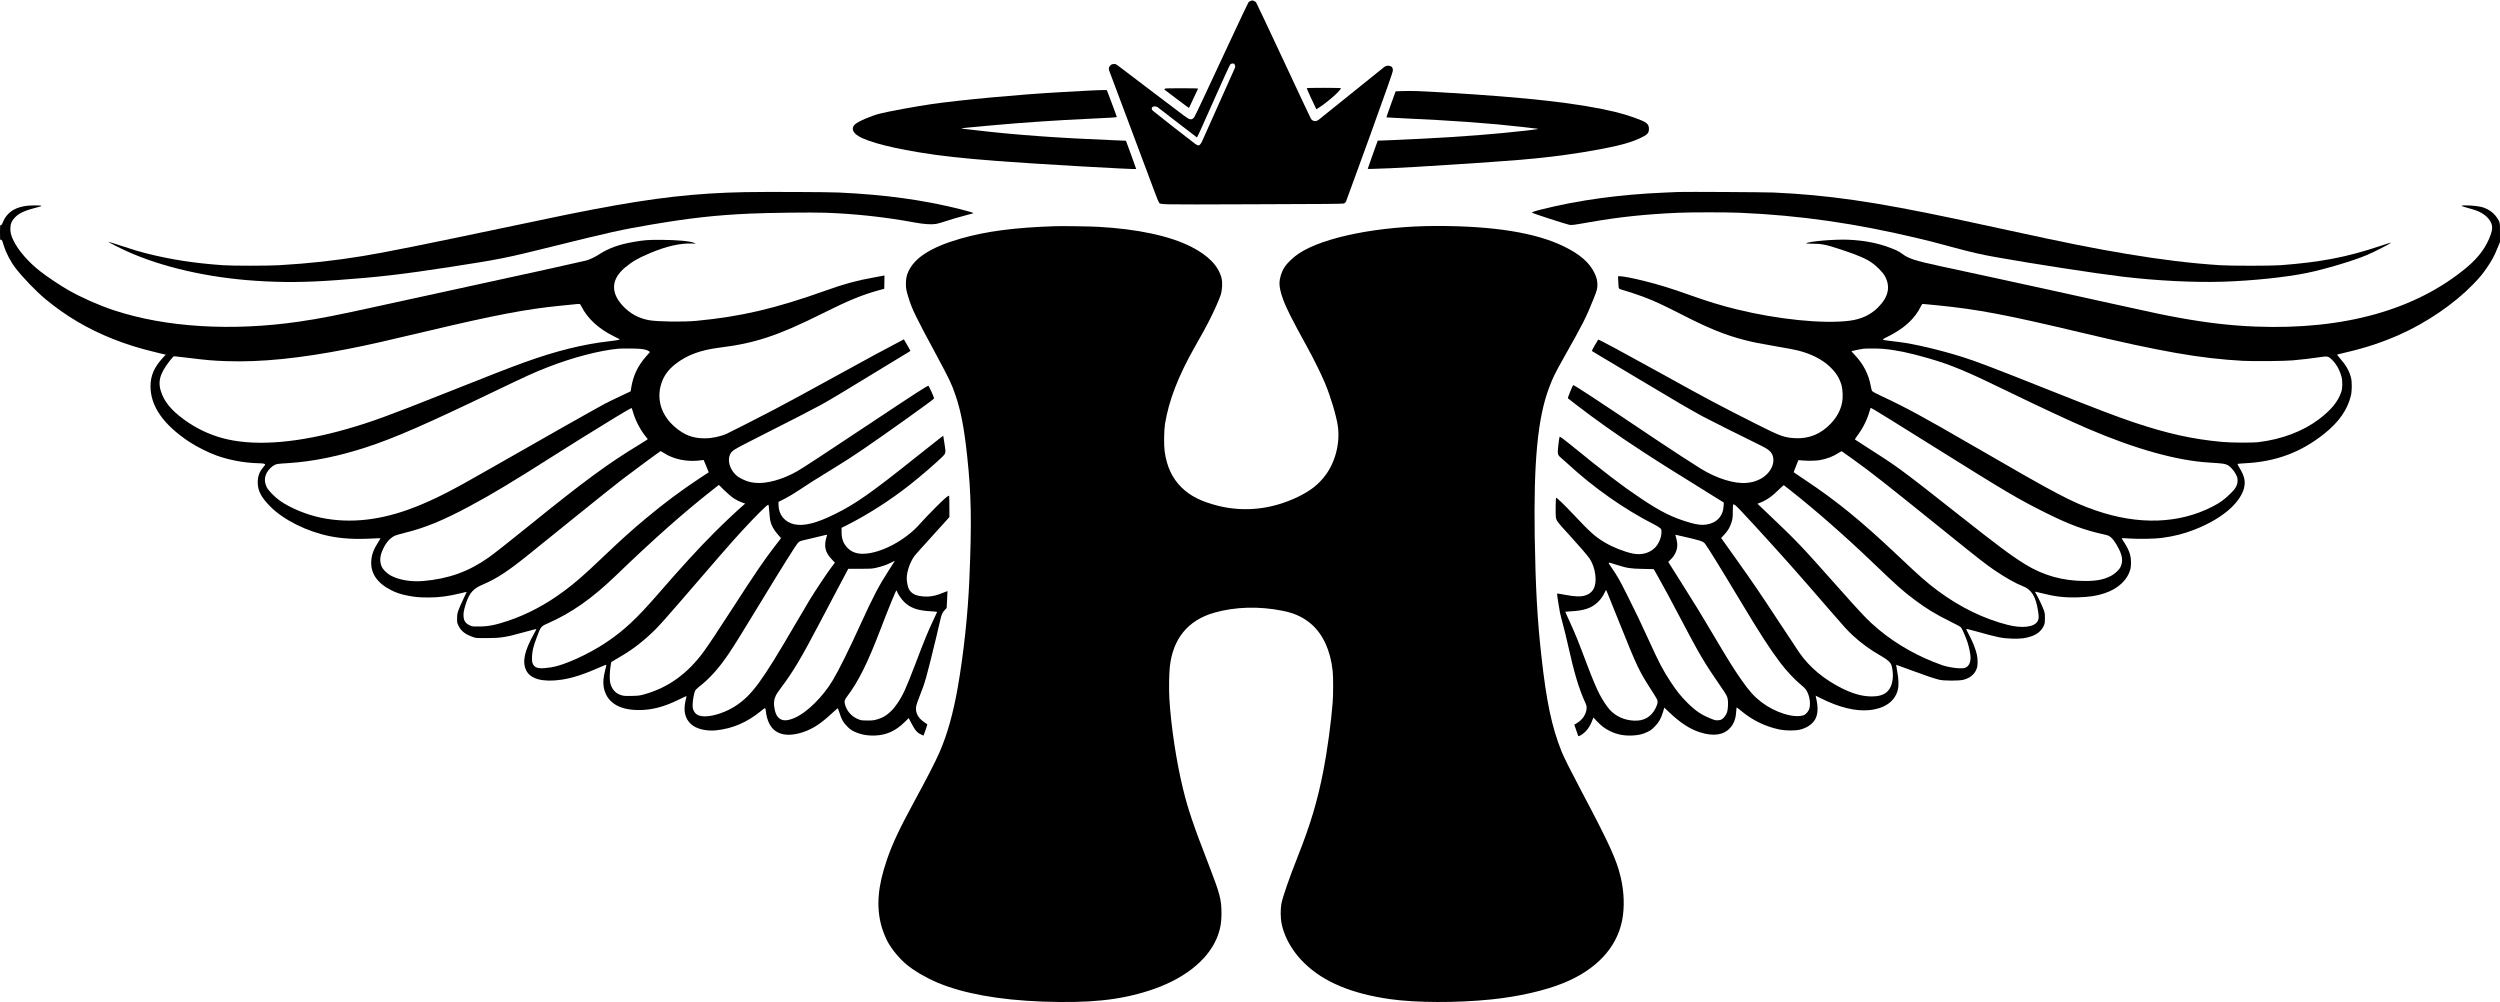 <?xml version="1.0" standalone="no"?>
<!DOCTYPE svg PUBLIC "-//W3C//DTD SVG 20010904//EN"
 "http://www.w3.org/TR/2001/REC-SVG-20010904/DTD/svg10.dtd">
<svg version="1.0" xmlns="http://www.w3.org/2000/svg"
 width="6063pt" height="2430pt" viewBox="0 0 6063 2430"
 preserveAspectRatio="xMidYMid meet">

<g transform="translate(0,2430) scale(0.1,-0.1)"
fill="#000000" stroke="none">
<path d="M30325 24276 c-16 -7 -38 -22 -47 -32 -9 -11 -203 -420 -431 -909
-608 -1307 -856 -1833 -880 -1870 -34 -52 -69 -69 -115 -54 -53 17 -56 19
-857 628 -402 305 -777 590 -834 634 -104 79 -105 79 -155 74 -41 -4 -55 -10
-83 -41 -40 -44 -42 -75 -8 -159 13 -34 229 -609 479 -1277 681 -1821 687
-1839 710 -1873 42 -63 -128 -59 2266 -51 1738 5 2201 9 2226 19 19 8 37 27
49 51 10 22 270 734 577 1583 408 1131 558 1556 558 1587 0 64 -15 93 -57 110
-46 20 -108 12 -150 -19 -17 -12 -376 -301 -798 -642 -421 -341 -780 -630
-798 -642 -68 -49 -145 -36 -186 31 -11 17 -310 654 -666 1416 -356 762 -654
1393 -663 1404 -18 20 -72 46 -94 46 -7 -1 -26 -7 -43 -14z m-378 -1553 c14
-35 14 -41 -4 -83 -34 -78 -774 -1733 -794 -1776 -11 -23 -31 -54 -45 -69 -31
-34 -56 -29 -128 23 -97 70 -991 770 -1018 797 -32 32 -35 60 -11 87 21 23 89
24 125 0 14 -9 233 -178 485 -374 252 -196 463 -358 468 -359 12 -2 43 65 463
1011 179 404 336 745 349 758 15 15 34 22 58 22 32 0 38 -4 52 -37z"/>
<path d="M31690 22159 c0 -10 165 -371 214 -466 l21 -42 64 40 c208 132 531
418 531 470 0 5 -187 9 -415 9 -298 0 -415 -3 -415 -11z"/>
<path d="M28246 22144 c-4 -9 -5 -18 -4 -19 2 -1 135 -102 296 -224 162 -123
295 -221 298 -219 2 3 51 107 109 233 58 125 108 232 111 236 3 5 -174 9 -399
9 -366 0 -405 -2 -411 -16z"/>
<path d="M26355 22100 c-181 -10 -463 -26 -625 -35 -993 -54 -2422 -187 -3138
-290 -386 -56 -1038 -176 -1257 -231 -210 -53 -536 -195 -605 -264 -69 -69
-63 -149 16 -226 152 -147 702 -309 1514 -444 549 -92 1073 -150 1915 -214
923 -71 3364 -211 3380 -195 2 3 -238 663 -249 686 -1 0 -131 6 -291 12 -1359
54 -2415 131 -3379 246 -159 19 -295 35 -304 35 -8 0 -13 3 -10 6 7 7 139 20
723 73 732 67 1615 127 2370 161 462 21 662 33 670 41 2 3 -52 151 -119 329
l-123 325 -79 1 c-44 1 -227 -7 -409 -16z"/>
<path d="M34006 22091 l-159 -6 -114 -314 c-62 -173 -112 -316 -109 -318 2 -2
149 -10 327 -18 1295 -59 2165 -121 2989 -216 146 -16 290 -33 320 -38 54 -7
54 -8 20 -14 -19 -4 -132 -18 -250 -32 -761 -87 -1596 -152 -2560 -200 -415
-21 -964 -45 -1015 -45 l-42 0 -122 -339 c-66 -186 -121 -342 -121 -345 0 -4
60 -4 133 -1 72 3 258 10 412 15 450 16 2545 152 3175 206 713 60 1315 141
1960 263 446 84 710 159 929 262 174 82 211 121 211 224 0 69 -19 108 -74 150
-72 55 -453 190 -716 254 -896 217 -2130 358 -4215 480 -577 34 -758 40 -979
32z"/>
<path d="M18055 19640 c-1197 -24 -2165 -134 -3650 -415 -458 -87 -652 -127
-1905 -390 -2244 -472 -3158 -656 -3705 -745 -691 -113 -1278 -177 -2025 -222
-276 -16 -1134 -16 -1365 0 -700 50 -1254 136 -1856 287 -178 45 -314 86 -647
196 -151 50 -276 88 -279 86 -6 -6 300 -162 459 -233 852 -384 1966 -638 3123
-714 659 -43 1192 -39 1945 15 1023 74 1599 140 2770 321 1187 183 1352 216
2465 493 1374 342 1693 413 2415 535 952 161 1566 229 2400 266 476 21 1482
32 1815 21 727 -26 1441 -103 2169 -237 220 -41 401 -53 516 -35 41 7 151 38
245 70 93 32 278 86 410 121 132 34 244 65 249 68 16 10 -89 42 -329 102 -914
226 -1802 347 -2930 401 -286 13 -1788 19 -2290 9z"/>
<path d="M40710 19644 c-41 -2 -190 -8 -330 -14 -1097 -46 -2094 -182 -3000
-410 -170 -43 -237 -67 -224 -80 16 -15 837 -281 898 -291 69 -12 86 -9 517
66 695 122 1335 190 2134 225 308 14 1167 14 1490 0 1460 -63 2803 -256 4345
-625 272 -65 381 -93 840 -217 455 -122 660 -169 1017 -233 879 -158 2450
-400 3073 -474 841 -100 1737 -145 2447 -123 712 23 1524 108 2033 213 436 90
1120 294 1440 429 195 82 609 294 597 306 -3 3 -126 -35 -273 -85 -798 -267
-1435 -390 -2409 -463 -231 -17 -1205 -17 -1465 0 -722 48 -1409 132 -2255
273 -799 133 -1470 267 -2905 580 -454 99 -1016 221 -1250 270 -1982 419
-3093 580 -4420 640 -210 9 -2135 20 -2300 13z"/>
<path d="M652 19309 c-197 -25 -340 -87 -447 -192 -68 -68 -104 -126 -154
-249 -6 -18 -18 -28 -31 -28 -19 0 -20 -6 -20 -180 0 -177 0 -180 21 -177 26
3 29 -2 69 -133 57 -185 166 -395 287 -552 174 -227 503 -568 729 -755 498
-412 1026 -723 1644 -968 330 -130 636 -225 1053 -325 l217 -52 -71 -76 c-209
-226 -299 -432 -299 -690 0 -482 309 -927 935 -1344 176 -117 469 -265 660
-333 314 -113 680 -181 1012 -189 135 -4 173 -11 173 -36 0 -5 -21 -32 -46
-62 -91 -106 -134 -222 -134 -363 0 -206 84 -367 309 -593 321 -323 889 -605
1441 -716 292 -59 624 -78 1009 -57 118 6 216 10 218 7 2 -2 -20 -41 -50 -87
-117 -181 -164 -308 -174 -469 -17 -299 149 -536 495 -709 111 -56 231 -95
382 -125 178 -36 293 -46 507 -46 271 0 494 30 813 109 63 16 116 28 118 26 1
-1 -36 -80 -82 -176 -47 -96 -100 -217 -118 -269 -28 -83 -32 -108 -33 -201 0
-102 1 -107 38 -181 61 -125 168 -206 352 -269 67 -23 81 -24 335 -24 351 1
446 17 994 169 110 31 202 53 204 51 3 -2 -20 -48 -51 -102 -239 -425 -297
-692 -196 -900 103 -212 403 -292 855 -227 265 38 552 132 986 324 54 24 100
41 103 39 2 -3 -11 -68 -31 -144 -40 -161 -51 -280 -35 -383 58 -373 356 -572
856 -572 309 0 605 76 950 245 140 69 205 98 205 92 0 -1 -11 -52 -25 -112
-56 -247 -12 -433 133 -566 128 -117 370 -176 615 -150 396 42 743 192 1079
465 115 94 110 94 122 -9 14 -111 38 -200 77 -283 131 -273 426 -351 826 -217
237 79 442 214 712 468 69 65 128 114 132 110 4 -5 21 -55 39 -113 48 -157 90
-231 186 -327 64 -64 99 -89 165 -122 156 -75 329 -107 523 -98 271 13 490
114 705 325 l99 97 58 -111 c81 -158 130 -223 193 -261 29 -17 66 -36 81 -42
l28 -9 48 134 c26 74 45 136 43 138 -2 1 -39 26 -82 56 -146 100 -214 237
-188 384 6 34 44 145 85 247 133 332 156 415 395 1399 50 206 99 416 110 467
24 110 49 163 106 223 l43 45 11 204 c6 112 10 205 9 207 -2 1 -55 -20 -119
-46 -131 -54 -218 -76 -334 -86 -97 -8 -246 9 -319 37 -68 25 -134 83 -164
143 -27 53 -51 174 -52 257 -1 169 84 411 195 556 20 26 203 231 408 456 205
225 386 424 402 444 l30 35 -1 254 c0 140 -3 257 -6 260 -18 18 -112 -64 -349
-303 -146 -147 -305 -314 -354 -371 -353 -408 -969 -732 -1395 -732 -156 0
-281 50 -374 151 -96 104 -136 213 -136 376 l0 103 103 51 c525 264 1066 609
1547 988 256 201 617 512 784 674 94 91 97 102 67 291 -13 78 -26 161 -29 185
l-7 44 -108 -82 c-59 -45 -298 -233 -530 -419 -1099 -880 -1491 -1155 -1992
-1401 -448 -221 -746 -295 -980 -246 -234 49 -385 236 -385 477 l0 67 152 77
c92 46 232 131 348 209 189 128 417 272 855 540 259 158 398 248 680 439 526
357 1724 1213 1734 1239 6 15 -10 60 -56 161 -36 78 -68 145 -73 150 -15 15
-304 -172 -1365 -878 -1169 -778 -1691 -1120 -1822 -1194 -354 -201 -744 -309
-1015 -281 -128 13 -198 33 -317 90 -82 40 -116 64 -170 117 -136 137 -190
339 -128 476 46 99 63 110 653 409 808 408 1379 702 1556 800 220 122 590 343
1273 762 325 199 659 402 742 451 84 49 153 92 153 96 0 5 -105 189 -146 255
l-14 23 -118 -62 c-412 -216 -680 -361 -1347 -728 -865 -476 -1372 -751 -1670
-907 -357 -187 -1086 -559 -1160 -591 -165 -72 -357 -112 -539 -112 -284 0
-494 81 -723 279 -325 280 -445 667 -326 1046 60 190 169 340 348 480 280 217
604 337 1070 395 865 107 1421 293 2507 836 616 308 953 446 1358 557 l125 34
3 162 2 162 -22 -6 c-13 -2 -111 -21 -218 -40 -454 -83 -719 -155 -1195 -325
-1223 -436 -2053 -629 -3130 -731 -320 -30 -946 -21 -1150 17 -249 46 -456
160 -630 346 -302 324 -283 650 55 931 180 149 303 221 600 347 396 169 747
248 1035 234 l80 -4 -40 20 c-88 42 -432 73 -815 74 -300 1 -402 -7 -650 -50
-355 -61 -604 -150 -837 -300 -111 -72 -227 -127 -323 -153 -98 -27 -1386
-311 -3045 -671 -731 -159 -1575 -343 -1875 -409 -1131 -249 -1522 -326 -2030
-400 -1640 -239 -3241 -141 -4499 275 -365 121 -790 309 -1111 493 -184 105
-510 322 -664 443 -300 234 -542 512 -662 761 -60 125 -77 200 -72 307 5 104
35 169 111 248 108 111 246 171 606 262 33 9 41 14 30 21 -17 11 -260 10 -347
-2z m13449 -2441 c146 -293 421 -545 789 -725 77 -37 140 -71 140 -74 0 -10
-99 -28 -245 -44 -635 -71 -1306 -237 -2065 -512 -375 -136 -816 -307 -1885
-733 -1420 -565 -1825 -713 -2425 -885 -1153 -330 -2151 -417 -2894 -250 -332
74 -649 209 -936 399 -340 224 -551 447 -647 682 -119 292 -75 489 181 820 69
88 95 114 113 114 13 0 166 -18 341 -39 429 -54 615 -70 934 -80 831 -28 1775
68 2956 300 473 93 881 185 1902 428 1628 387 2402 535 3225 616 143 14 296
29 340 34 151 16 141 19 176 -51z m1418 -1028 c111 -10 181 -29 220 -59 l24
-18 -87 -99 c-204 -231 -315 -460 -365 -752 l-17 -103 -259 -122 c-143 -67
-307 -148 -365 -178 -217 -115 -1775 -997 -2800 -1584 -931 -534 -1323 -734
-1821 -929 -802 -313 -1551 -398 -2254 -254 -356 72 -758 238 -1010 417 -120
85 -275 243 -313 319 -61 125 -63 233 -6 350 35 72 129 166 196 197 56 25 65
27 353 45 574 38 1195 164 1850 377 707 230 1431 546 3235 1413 689 331 857
407 1185 535 590 232 1263 408 1710 448 87 8 426 6 524 -3z m-174 -1510 c55
-207 183 -457 318 -622 l47 -57 -33 -25 c-17 -13 -84 -55 -147 -93 -766 -462
-1341 -883 -2670 -1958 -500 -405 -869 -695 -1008 -794 -483 -343 -976 -520
-1592 -572 -284 -23 -561 21 -765 123 -109 55 -212 158 -245 243 -48 128 -35
257 45 421 75 155 163 253 280 312 23 11 133 43 245 71 482 118 924 299 1555
637 553 295 1044 590 2170 1306 421 267 689 433 1400 869 242 148 369 219 376
211 3 -4 14 -36 24 -72z m757 -1017 c248 -160 581 -224 918 -174 l45 6 63
-149 c35 -81 62 -149 60 -150 -2 -1 -97 -64 -213 -140 -465 -307 -862 -604
-1315 -982 -345 -287 -593 -511 -1085 -979 -416 -396 -606 -562 -870 -760
-442 -332 -905 -581 -1379 -740 -310 -104 -483 -138 -711 -139 -155 -1 -162 0
-220 27 -105 49 -145 106 -153 219 -6 81 8 156 55 303 47 146 94 236 156 303
68 72 128 110 284 178 313 136 579 310 1038 678 200 160 271 217 1110 896 540
437 1043 839 1218 973 194 150 910 677 919 677 4 0 40 -21 80 -47z m1697
-1101 c56 -37 129 -74 183 -93 l91 -33 -29 -24 c-151 -129 -490 -447 -714
-672 -389 -389 -797 -835 -1383 -1510 -512 -590 -820 -876 -1259 -1169 -422
-281 -1012 -548 -1318 -595 -254 -39 -359 -29 -419 39 -44 50 -54 101 -48 230
8 139 30 231 112 452 98 264 105 272 263 342 584 257 1077 603 1662 1166 923
889 1634 1518 2339 2073 l155 122 135 -133 c87 -85 170 -155 230 -195z m845
-184 c3 -18 10 -95 16 -172 6 -76 15 -158 20 -181 27 -121 83 -221 195 -350
l67 -76 -28 -37 c-15 -20 -78 -102 -140 -182 -243 -315 -461 -635 -994 -1460
-383 -592 -591 -905 -715 -1075 -388 -531 -858 -870 -1430 -1031 -121 -34
-142 -37 -305 -41 -143 -4 -187 -2 -240 11 -153 39 -250 141 -291 306 -18 74
-14 267 8 400 l18 105 70 41 c39 23 129 77 202 120 270 160 540 372 798 629
99 99 325 352 590 660 777 905 1291 1494 1495 1715 363 392 618 646 651 649 4
1 9 -14 13 -31z m1416 -700 c0 -2 -9 -32 -20 -67 -28 -87 -35 -192 -20 -266
18 -87 65 -168 151 -259 l77 -81 -90 -120 c-108 -143 -378 -549 -511 -766 -52
-86 -228 -383 -390 -660 -783 -1341 -1015 -1658 -1405 -1921 -225 -152 -547
-263 -757 -261 -146 1 -228 43 -273 141 -21 48 -25 69 -24 146 1 102 34 283
61 336 10 19 49 59 87 88 260 201 484 449 723 802 130 192 357 557 756 1215
536 884 883 1436 929 1481 38 37 52 44 142 64 54 12 196 46 314 75 194 48 250
60 250 53z m1629 -650 c-6 -12 -66 -105 -132 -207 -239 -369 -384 -646 -681
-1299 -289 -635 -528 -1115 -679 -1369 -242 -406 -635 -792 -932 -916 -181
-76 -295 -75 -380 4 -50 46 -77 104 -99 211 -28 133 -17 236 33 338 15 30 78
122 140 204 274 365 471 696 881 1476 116 223 329 626 472 895 l260 490 281 0
c257 0 291 2 387 23 143 32 269 75 370 127 47 24 86 44 88 44 1 1 -3 -9 -9
-21z m65 -720 c13 -53 103 -186 170 -252 156 -154 334 -216 669 -232 94 -5
136 -11 133 -18 -2 -6 -54 -117 -114 -246 -116 -247 -192 -434 -417 -1025
-226 -590 -297 -747 -435 -949 -106 -156 -225 -267 -357 -334 -23 -12 -81 -34
-130 -48 -76 -24 -106 -27 -228 -28 -122 -1 -149 2 -207 22 -174 60 -306 205
-348 379 -16 70 -7 100 49 175 281 372 499 810 816 1638 202 528 371 940 385
940 4 0 10 -10 14 -22z"/>
<path d="M59702 19311 c-8 -5 12 -15 60 -29 40 -11 123 -35 183 -52 194 -55
331 -136 414 -244 91 -118 102 -212 45 -378 -102 -293 -287 -547 -576 -789
-1233 -1033 -2979 -1523 -5128 -1439 -599 24 -1176 90 -1861 215 -362 66 -548
105 -1344 281 -1224 271 -2536 558 -3215 705 -382 83 -924 200 -1205 260 -646
140 -787 186 -951 309 -65 49 -130 82 -271 136 -305 118 -633 182 -1023 200
-334 15 -974 -40 -1025 -87 -5 -5 48 -9 130 -9 243 0 348 -21 720 -144 410
-136 602 -219 749 -324 102 -72 251 -221 295 -295 158 -266 108 -521 -153
-783 -183 -182 -411 -288 -696 -323 -636 -80 -1739 32 -2730 276 -386 95 -681
185 -1155 353 -444 158 -731 247 -1080 334 -262 65 -518 116 -585 116 l-60 0
6 -112 c9 -204 4 -190 82 -212 123 -35 401 -126 530 -175 283 -108 438 -180
1012 -472 591 -301 988 -460 1434 -574 222 -57 343 -81 799 -160 208 -35 426
-76 484 -91 330 -81 598 -216 790 -397 149 -141 234 -276 283 -447 31 -107 38
-308 15 -421 -38 -191 -128 -358 -277 -514 -238 -250 -521 -367 -852 -352
-265 11 -368 48 -926 330 -994 502 -1185 604 -2300 1222 -917 508 -1550 849
-1560 839 -5 -5 -43 -67 -84 -139 -59 -101 -73 -132 -63 -141 6 -6 95 -59 197
-119 102 -59 543 -323 980 -585 800 -480 1191 -709 1505 -879 146 -79 942
-478 1417 -710 164 -80 234 -136 270 -218 88 -200 -49 -471 -302 -595 -108
-53 -187 -76 -309 -88 -296 -31 -728 101 -1121 342 -155 95 -758 487 -1050
683 -1538 1032 -2016 1345 -2047 1345 -5 0 -37 -71 -72 -157 -54 -131 -62
-158 -50 -167 8 -6 93 -72 189 -147 446 -346 997 -736 1581 -1117 445 -290
714 -459 1819 -1145 l185 -114 -3 -74 c-8 -249 -163 -421 -414 -460 -111 -17
-223 -6 -384 40 -432 123 -710 260 -1219 600 -455 305 -862 616 -1698 1298
-163 133 -255 199 -263 190 -10 -9 -43 -287 -44 -357 0 -75 13 -101 77 -152
23 -18 95 -82 160 -142 630 -583 1381 -1111 2098 -1474 67 -34 134 -75 150
-92 28 -29 30 -36 29 -103 -3 -131 -70 -285 -164 -376 -132 -128 -326 -178
-530 -136 -202 41 -482 151 -673 265 -242 144 -352 242 -773 689 -209 222
-394 401 -416 401 -9 0 -15 -404 -6 -463 14 -99 25 -114 337 -453 199 -217
437 -493 478 -554 77 -115 126 -254 144 -413 31 -279 -62 -445 -281 -498 -98
-23 -227 -16 -444 24 -109 21 -201 36 -203 33 -6 -5 41 -319 68 -454 11 -57
45 -192 75 -300 30 -108 84 -330 120 -492 155 -693 261 -1048 415 -1390 39
-89 41 -97 36 -163 -12 -135 -105 -271 -240 -347 -31 -17 -57 -33 -57 -35 0
-2 51 -148 95 -273 4 -10 17 -7 54 13 119 65 219 188 281 348 l33 86 84 -89
c108 -114 193 -179 318 -240 171 -84 346 -118 550 -107 150 8 241 30 355 84
80 38 107 59 180 132 101 102 152 191 201 353 l32 107 111 -106 c273 -260 495
-406 739 -488 327 -109 582 -76 741 96 94 101 139 219 152 396 3 54 8 101 11
105 2 4 50 -31 106 -79 271 -227 585 -381 928 -454 140 -30 376 -33 494 -6
165 38 304 130 373 246 65 112 79 273 38 468 l-23 112 137 -69 c432 -216 833
-314 1159 -282 380 37 625 210 697 492 26 99 21 261 -15 450 -16 85 -27 156
-26 158 1 2 146 -51 321 -117 384 -143 620 -223 734 -248 118 -25 472 -25 573
0 179 45 295 150 337 306 16 61 14 202 -4 292 -31 146 -99 318 -203 513 -36
65 -62 121 -58 124 3 3 99 -20 213 -52 550 -155 663 -178 907 -184 211 -5 314
8 456 55 148 48 262 148 310 270 20 49 23 76 23 173 0 99 -4 126 -27 193 -30
85 -136 310 -187 395 -26 42 -29 52 -15 52 9 0 85 -18 168 -40 305 -79 542
-106 852 -97 286 9 460 35 651 98 339 111 572 334 635 607 6 26 11 92 10 147
0 168 -46 298 -174 495 -31 46 -54 86 -52 88 2 3 90 -1 195 -8 230 -15 615 -8
780 15 298 40 534 100 794 202 356 138 676 329 883 527 165 157 275 324 313
472 44 172 15 298 -120 519 -29 47 -38 70 -30 75 7 4 78 10 158 14 759 35
1375 264 1947 723 347 278 553 572 637 909 30 119 32 344 4 448 -44 166 -123
303 -264 463 -66 74 -79 93 -64 97 9 3 112 28 229 55 463 109 858 240 1260
417 669 296 1333 748 1798 1225 165 169 246 269 360 439 106 160 159 259 234
443 l61 147 0 231 c0 256 2 248 -81 370 -81 120 -225 216 -379 253 -122 29
-436 48 -468 27z m-12711 -2416 c991 -100 1651 -225 3479 -660 1954 -465 2893
-629 3928 -686 247 -13 996 -7 1197 11 214 18 480 49 652 76 203 31 218 28
307 -59 108 -106 188 -249 232 -413 28 -106 26 -278 -5 -369 -81 -238 -247
-440 -546 -665 -387 -291 -901 -485 -1460 -552 -161 -19 -663 -16 -895 6 -707
65 -1323 202 -2130 473 -407 137 -918 331 -2040 778 -1390 553 -1767 697
-2125 810 -528 166 -1162 316 -1525 360 -304 37 -357 44 -384 54 -26 10 -21
14 121 85 389 195 645 431 789 729 16 31 33 57 39 57 6 0 171 -16 366 -35z
m-1326 -1055 c324 -29 634 -94 1090 -225 567 -164 931 -315 1945 -810 724
-353 1491 -710 1920 -895 1165 -501 2183 -785 2980 -830 287 -17 356 -26 416
-55 70 -34 161 -134 210 -231 34 -66 38 -84 39 -147 0 -61 -5 -83 -33 -142
-27 -58 -54 -90 -150 -185 -145 -142 -238 -209 -423 -305 -815 -420 -1796
-453 -2834 -94 -581 200 -933 386 -2940 1549 -1245 722 -1664 949 -2288 1240
-119 56 -184 92 -195 108 -9 13 -24 68 -33 122 -50 283 -181 536 -395 760 -43
44 -75 82 -73 84 7 6 251 55 294 59 91 8 368 6 470 -3z m-202 -1482 c50 -28
673 -414 1382 -858 1821 -1139 2093 -1300 2752 -1629 578 -289 952 -428 1420
-530 50 -11 106 -27 124 -36 79 -42 160 -146 249 -324 86 -172 97 -302 37
-430 -32 -71 -138 -170 -232 -218 -176 -90 -343 -123 -625 -123 -540 0 -1014
132 -1459 407 -339 210 -631 427 -1646 1228 -1369 1080 -1442 1133 -2175 1600
-162 103 -299 191 -303 195 -5 4 21 46 56 93 131 171 244 398 298 595 12 45
24 82 26 82 2 0 45 -23 96 -52z m-528 -1193 c507 -367 708 -525 2315 -1821
760 -613 921 -738 1135 -883 254 -172 513 -317 663 -373 220 -82 325 -251 380
-615 22 -141 19 -188 -16 -245 -85 -138 -370 -171 -720 -83 -576 145 -1161
430 -1692 825 -277 206 -416 328 -985 866 -883 834 -1462 1306 -2235 1822
-151 102 -277 186 -279 188 -2 2 23 69 55 149 l59 146 90 -8 c131 -12 338 -8
425 7 171 29 336 93 465 179 33 22 65 39 70 37 6 -2 128 -88 270 -191z m-1485
-780 c603 -477 1290 -1080 1953 -1714 622 -595 748 -707 1030 -918 290 -216
509 -350 854 -520 195 -96 258 -131 276 -156 30 -40 116 -241 156 -364 37
-114 71 -286 71 -360 0 -136 -54 -229 -145 -252 -103 -26 -376 9 -551 70 -560
196 -1100 500 -1534 863 -255 213 -391 355 -999 1041 -896 1009 -969 1086
-1699 1780 l-241 229 57 21 c154 56 308 164 476 334 61 61 104 97 110 92 6 -4
90 -70 186 -146z m-1377 -329 c22 -9 172 -165 449 -467 729 -796 1035 -1141
1803 -2029 418 -484 471 -542 613 -674 203 -188 424 -348 686 -497 154 -88
226 -154 249 -226 29 -92 41 -239 28 -337 -39 -288 -193 -415 -503 -416 -225
0 -446 59 -713 190 -442 218 -799 514 -1047 871 -36 52 -253 379 -482 728
-484 737 -613 926 -1074 1575 l-341 479 77 82 c89 95 139 182 178 310 24 81
27 106 28 257 1 93 5 168 9 168 4 0 22 -6 40 -14z m-1252 -767 c426 -99 473
-114 525 -170 44 -48 350 -542 861 -1393 494 -821 698 -1137 962 -1490 146
-196 360 -424 515 -551 97 -79 121 -109 159 -195 54 -122 67 -286 33 -388 -21
-61 -89 -135 -139 -150 -239 -74 -688 67 -1017 318 -176 135 -294 265 -478
528 -196 279 -324 485 -692 1107 -301 509 -416 697 -793 1294 l-299 473 67 67
c110 109 166 255 150 391 -6 52 -28 150 -41 185 -3 8 -2 15 3 15 6 0 88 -18
184 -41z m-1626 -684 c266 -84 342 -96 646 -102 l266 -6 93 -164 c163 -291
302 -548 520 -963 495 -943 609 -1137 994 -1694 155 -225 169 -249 186 -327
16 -71 8 -246 -13 -314 -22 -69 -69 -137 -118 -171 -32 -22 -55 -29 -104 -32
-54 -4 -75 1 -156 33 -244 97 -381 188 -580 385 -161 159 -261 283 -414 515
-181 275 -283 468 -513 975 -187 412 -342 737 -543 1135 -181 361 -233 452
-378 664 -98 143 -109 137 114 66z m-199 -718 c23 -56 156 -388 297 -737 420
-1047 460 -1130 790 -1639 59 -89 109 -179 113 -198 10 -52 -2 -100 -45 -188
-105 -212 -284 -315 -526 -302 -236 12 -438 104 -586 265 -68 74 -182 248
-251 383 -71 138 -164 358 -273 644 -269 710 -293 771 -450 1115 -58 127 -105
233 -105 234 0 2 60 6 133 10 317 16 498 75 647 213 75 69 135 152 177 244 15
33 30 59 33 59 3 0 24 -46 46 -103z"/>
<path d="M25590 18814 c-973 -31 -1671 -122 -2291 -300 -709 -203 -1115 -459
-1270 -800 -42 -92 -59 -175 -59 -291 0 -120 8 -165 61 -335 91 -294 159 -435
664 -1372 341 -635 379 -714 478 -1002 130 -380 210 -796 282 -1469 101 -942
113 -1603 54 -2990 -35 -844 -136 -1787 -279 -2613 -111 -635 -254 -1148 -443
-1582 -97 -224 -311 -640 -640 -1245 -335 -616 -512 -994 -641 -1375 -215
-631 -257 -1109 -136 -1575 32 -125 102 -304 157 -403 109 -198 282 -406 464
-558 175 -146 471 -319 744 -434 623 -264 1493 -421 2535 -460 1152 -42 1873
32 2603 267 806 259 1395 712 1628 1252 89 207 122 376 122 621 0 335 -35 468
-310 1180 -379 979 -495 1322 -622 1836 -161 654 -294 1535 -332 2199 -12 223
-7 587 11 760 73 683 439 1132 1071 1314 510 147 1094 164 1671 47 285 -58
487 -151 678 -312 293 -246 481 -658 531 -1159 14 -146 14 -558 -1 -750 -35
-466 -132 -1179 -226 -1660 -144 -734 -310 -1292 -614 -2060 -221 -558 -376
-1008 -405 -1169 -22 -126 -20 -340 4 -464 40 -204 129 -417 258 -612 97 -146
173 -237 304 -365 462 -449 1137 -732 2064 -865 629 -90 1629 -94 2455 -9 659
67 1309 215 1761 400 792 324 1285 850 1418 1514 63 314 51 695 -34 1050 -102
432 -267 793 -953 2090 -257 487 -430 830 -481 960 -239 601 -367 1206 -490
2320 -98 875 -142 1679 -161 2887 -28 1823 73 2880 344 3604 93 250 149 364
366 749 465 823 533 958 711 1402 88 220 99 257 99 358 0 100 -19 175 -71 284
-120 252 -354 456 -744 646 -677 330 -1693 494 -3065 495 -1413 0 -2762 -269
-3366 -671 -123 -83 -279 -231 -339 -323 -76 -118 -124 -271 -125 -402 0 -89
28 -219 81 -366 77 -219 221 -505 579 -1153 161 -291 355 -683 445 -900 135
-324 274 -788 310 -1036 59 -407 -58 -872 -302 -1197 -165 -221 -364 -377
-668 -523 -634 -304 -1297 -376 -1945 -213 -393 99 -665 236 -873 440 -231
228 -363 511 -413 887 -20 149 -14 509 10 657 93 570 320 1157 721 1865 213
375 239 423 341 620 120 233 250 524 289 645 37 115 46 296 20 403 -71 292
-319 550 -734 761 -518 264 -1305 433 -2261 485 -196 11 -863 21 -1040 15z"/>
</g>
</svg>
